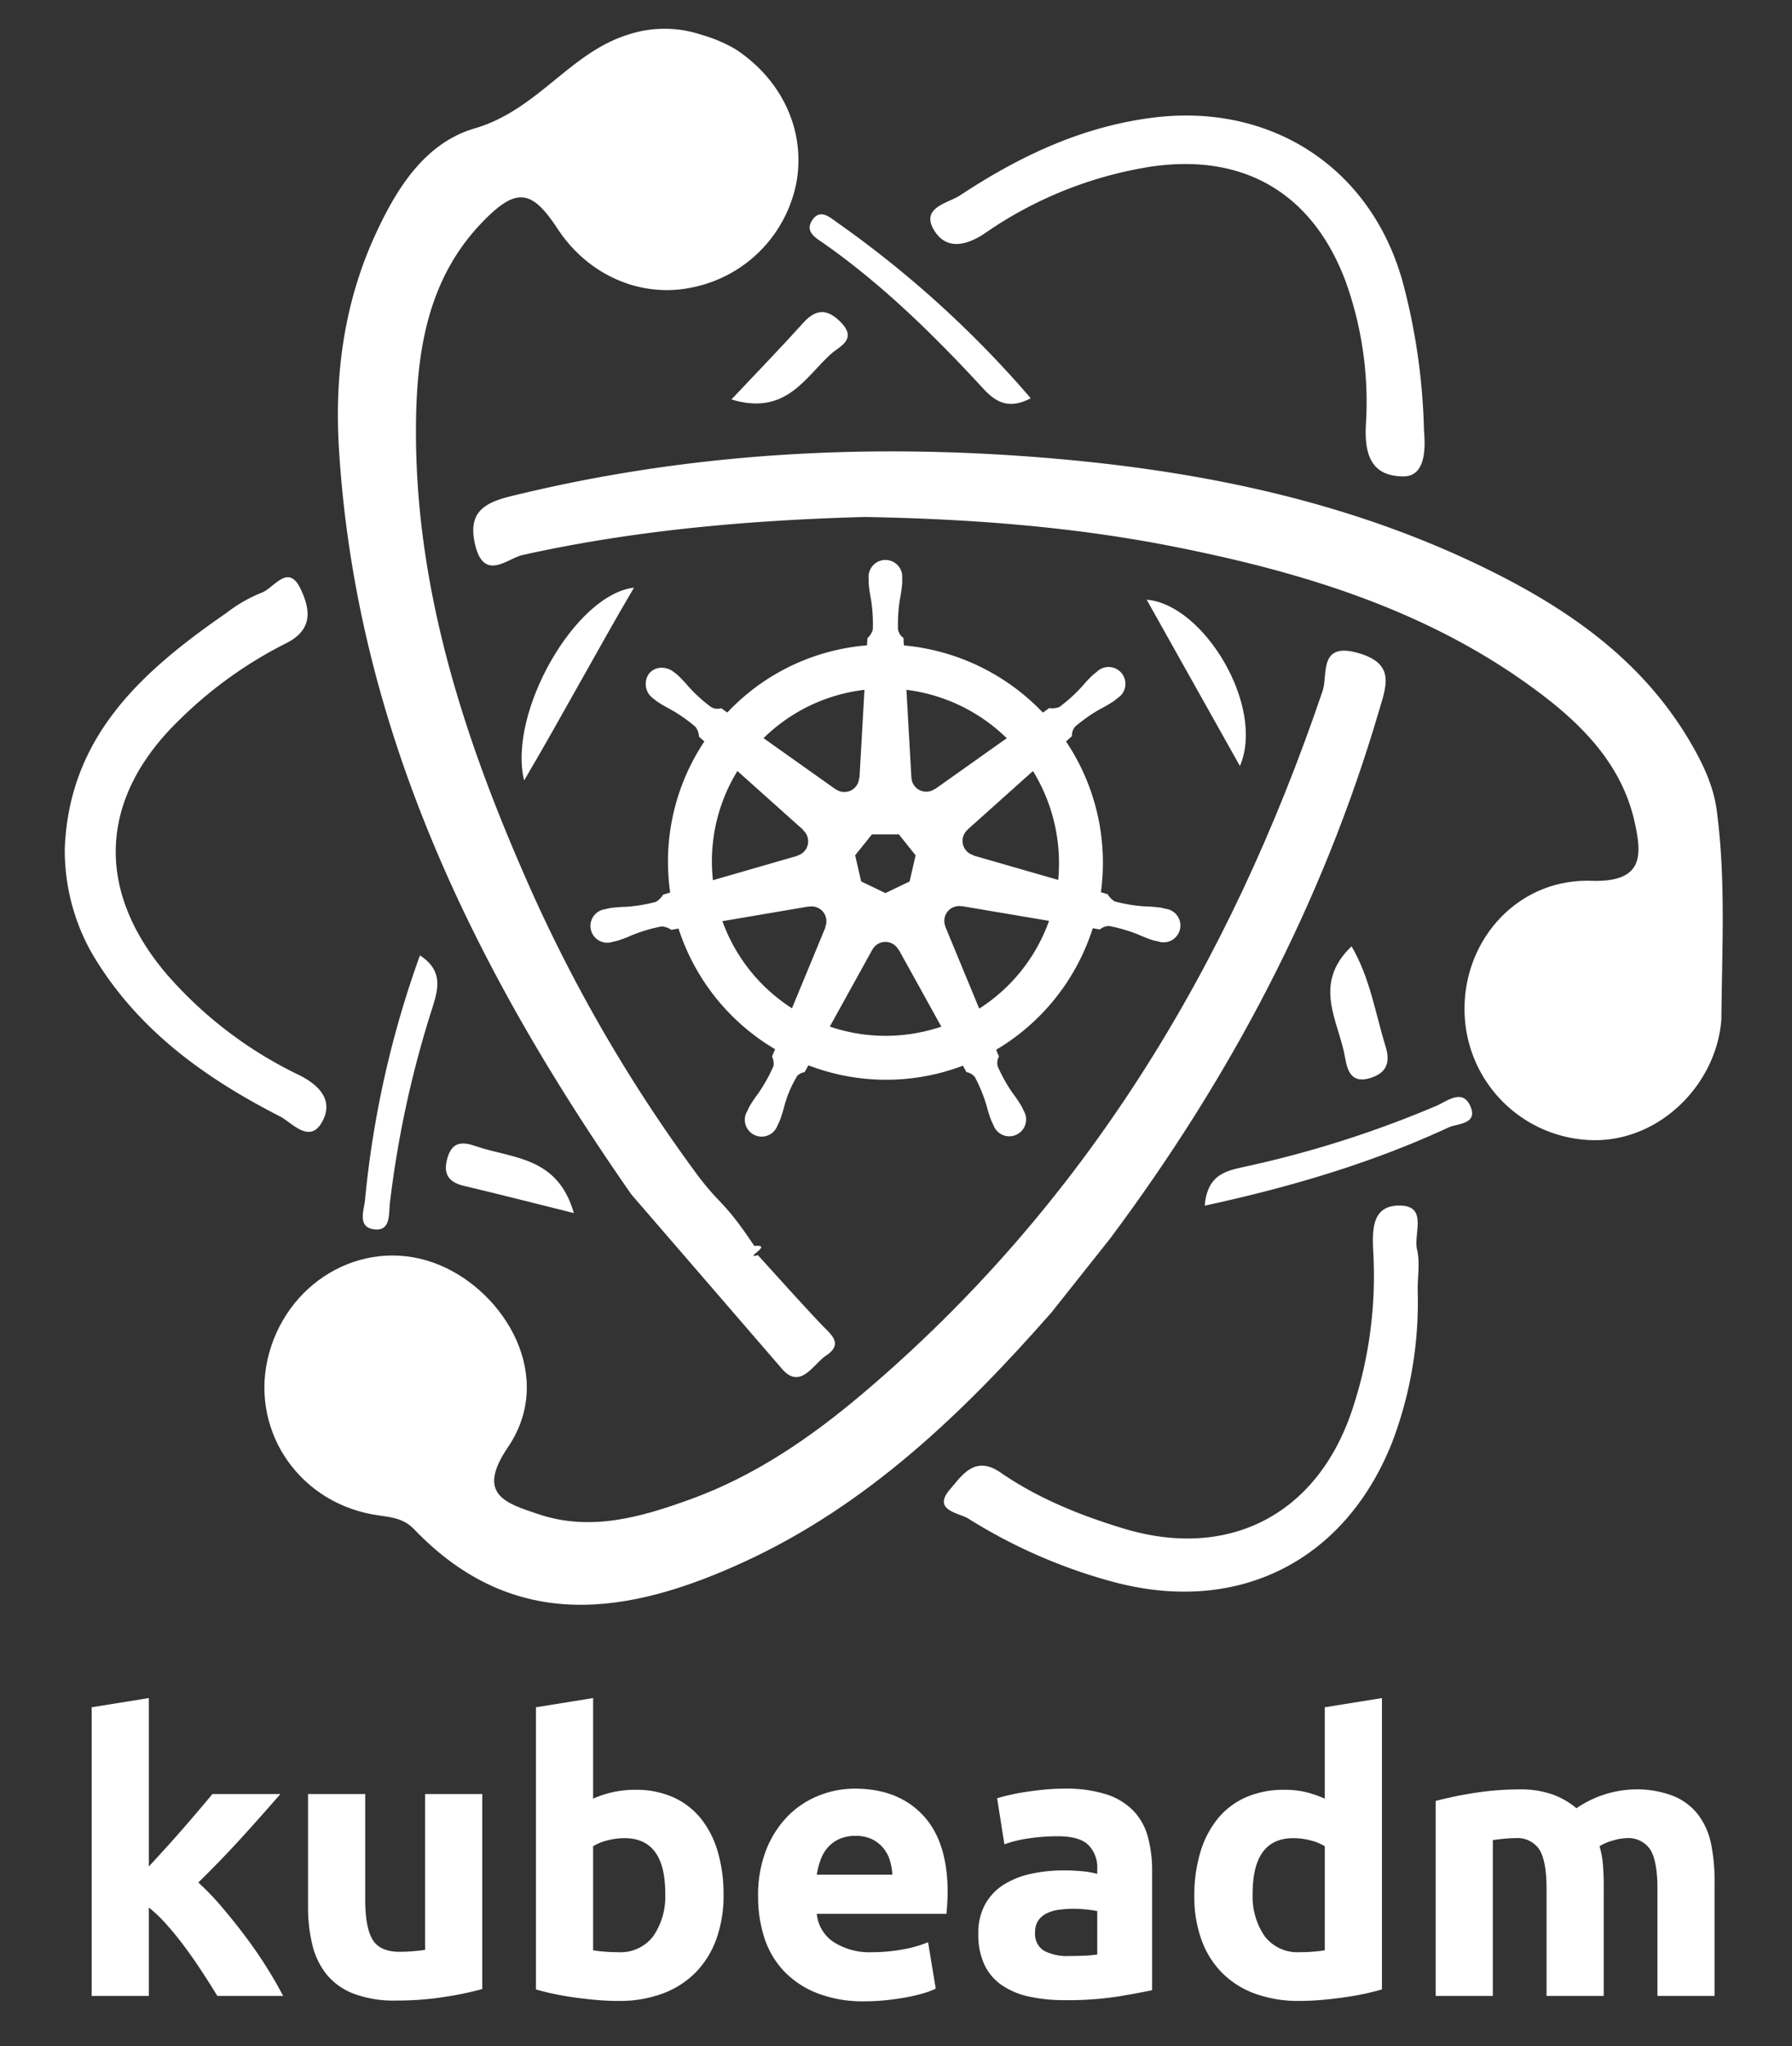 <svg id="Layer_1" data-name="Layer 1" xmlns="http://www.w3.org/2000/svg" viewBox="0 0 310 353.784"><rect x="0" y="0" width="310" height="353.784" fill="#333333" stroke="none"/><defs><style>.cls-1{fill:#fff;}</style></defs><title>kubeadm-stacked-white</title><path class="cls-1" d="M42.537,334.944q-1.992-2.659-4.115-5.153a45.744,45.744,0,0,0-4.115-4.288q3.982-3.908,7.334-7.583,3.35-3.674,6.87-7.716H36.751q-.929,1.122-2.221,2.64-1.292,1.517-2.751,3.2-1.459,1.683-3.017,3.398-1.558,1.715-3.017,3.299v-29.131L15.855,295.204v49.912h9.89V329.814a27.007,27.007,0,0,1,3.346,3.261q1.688,1.93,3.213,4.024,1.524,2.096,2.882,4.19,1.358,2.096,2.418,3.826H48.975q-1.129-2.193-2.788-4.854Q44.528,337.604,42.537,334.944Z"/><path class="cls-1" d="M73.533,310.204v26.947q-.929.133-2.124.232-1.196.1-2.257.1-3.453.002-4.712-2.124-1.261-2.124-1.261-6.902V310.204H53.289v19.447a27.639,27.639,0,0,0,.73,6.571,13.064,13.064,0,0,0,2.456,5.144,11.223,11.223,0,0,0,4.679,3.352,19.848,19.848,0,0,0,7.401,1.195,53.503,53.503,0,0,0,8.363-.631,54.967,54.967,0,0,0,6.505-1.36l-0-33.718Z"/><path class="cls-1" d="M121.254,314.452a12.878,12.878,0,0,0-4.779-3.684,15.755,15.755,0,0,0-6.571-1.295,17.719,17.719,0,0,0-3.85.398,18.485,18.485,0,0,0-3.451,1.129V293.61l-9.89,1.594v48.784q1.327.399,3.053.763,1.726.364,3.617.631,1.891.265,3.85.432,1.958.166,3.75.166a21.436,21.436,0,0,0,7.699-1.295,15.606,15.606,0,0,0,5.708-3.684,15.984,15.984,0,0,0,3.551-5.774,22.07,22.07,0,0,0,1.228-7.566,26.184,26.184,0,0,0-.996-7.467A16.551,16.551,0,0,0,121.254,314.452Zm-8.231,20.31a7.107,7.107,0,0,1-6.106,2.788q-1.328,0-2.456-.1-1.129-.099-1.858-.232v-17.987a8.619,8.619,0,0,1,2.423-.995,11.663,11.663,0,0,1,3.02-.398q7.036-0,7.036,9.558A12.119,12.119,0,0,1,113.024,334.761Z"/><path class="cls-1" d="M147.87,309.274a16.721,16.721,0,0,0-6.206,1.195,15.577,15.577,0,0,0-5.343,3.518,17.422,17.422,0,0,0-3.75,5.808,21.349,21.349,0,0,0-1.427,8.131,22.742,22.742,0,0,0,1.095,7.168,15.137,15.137,0,0,0,3.385,5.741,15.949,15.949,0,0,0,5.774,3.816,21.99,21.99,0,0,0,8.197,1.395,34.86,34.86,0,0,0,3.717-.199q1.857-.199,3.485-.498a27.811,27.811,0,0,0,2.953-.697,13.692,13.692,0,0,0,2.125-.796l-1.328-8.031a20.162,20.162,0,0,1-4.281,1.228,28.571,28.571,0,0,1-5.343.498,11.471,11.471,0,0,1-6.77-1.792,6.571,6.571,0,0,1-2.854-4.846h22.435q.065-.795.133-1.825c.043-.686.066-1.315.066-1.892q-0-8.827-4.314-13.374Q155.302,309.274,147.87,309.274ZM141.298,324.142a14.124,14.124,0,0,1,.631-2.489,6.678,6.678,0,0,1,1.228-2.157,5.894,5.894,0,0,1,1.991-1.493,6.647,6.647,0,0,1,2.854-.564,6.272,6.272,0,0,1,2.887.598,6.028,6.028,0,0,1,1.925,1.526,6.155,6.155,0,0,1,1.128,2.124,10.263,10.263,0,0,1,.432,2.456Z"/><path class="cls-1" d="M196.089,313.123a11.349,11.349,0,0,0-4.68-2.854,22.889,22.889,0,0,0-7.301-.996q-1.726.002-3.418.166-1.694.167-3.219.398-1.526.232-2.821.531-1.296.299-2.157.564l1.261,7.964a21.487,21.487,0,0,1,4.248-1.028,33.959,33.959,0,0,1,4.979-.365q3.782.001,5.31,1.526a5.476,5.476,0,0,1,1.526,4.049v.93a15.322,15.322,0,0,0-2.423-.432,31.586,31.586,0,0,0-3.418-.166,26.446,26.446,0,0,0-5.509.564,14.857,14.857,0,0,0-4.713,1.825,9.46,9.46,0,0,0-3.285,3.385,10.186,10.186,0,0,0-1.228,5.178,12.257,12.257,0,0,0,1.062,5.376,8.952,8.952,0,0,0,3.054,3.551,13.324,13.324,0,0,0,4.745,1.958,29.023,29.023,0,0,0,6.14.598,56.804,56.804,0,0,0,9.159-.631q3.783-.63,5.907-1.095V323.544a22.289,22.289,0,0,0-.73-5.907A10.514,10.514,0,0,0,196.089,313.123Zm-6.273,24.824a19.242,19.242,0,0,1-2.124.199q-1.328.066-2.787.066a8.612,8.612,0,0,1-4.281-.897,3.391,3.391,0,0,1-1.56-3.219,3.508,3.508,0,0,1,.53-1.991,3.708,3.708,0,0,1,1.461-1.262,6.865,6.865,0,0,1,2.157-.63,19.644,19.644,0,0,1,2.621-.166,19.842,19.842,0,0,1,2.19.133,18.059,18.059,0,0,1,1.792.266Z"/><path class="cls-1" d="M229.176,311a19.929,19.929,0,0,0-3.285-1.129,15.54,15.54,0,0,0-3.685-.398,16.349,16.349,0,0,0-6.604,1.262,13.079,13.079,0,0,0-4.879,3.65,16.675,16.675,0,0,0-3.053,5.808,25.794,25.794,0,0,0-1.062,7.666,21.765,21.765,0,0,0,1.229,7.533,15.668,15.668,0,0,0,3.551,5.708,15.449,15.449,0,0,0,5.708,3.617,21.968,21.968,0,0,0,7.699,1.262q1.792-.002,3.75-.166,1.958-.168,3.85-.432,1.892-.265,3.617-.631,1.725-.366,3.054-.763V293.61l-9.89,1.594Zm0,26.217q-.731.133-1.858.232-1.129.1-2.456.1a7.106,7.106,0,0,1-6.106-2.788,12.112,12.112,0,0,1-2.058-7.367q-.001-9.558,7.036-9.558a11.669,11.669,0,0,1,3.02.398,8.624,8.624,0,0,1,2.423.995Z"/><path class="cls-1" d="M293.822,313.854a10.344,10.344,0,0,0-4.281-3.285,17.45,17.45,0,0,0-6.869-1.162,18.498,18.498,0,0,0-9.956,3.253,13.877,13.877,0,0,0-3.883-2.29,16.479,16.479,0,0,0-6.14-.963q-1.924.002-3.916.166-1.99.166-3.883.465-1.891.299-3.584.664-1.693.365-2.953.696v33.718h9.89V318.168q.929-.133,1.925-.232.993-.1,1.925-.1a4.554,4.554,0,0,1,4.214,1.991q1.228,1.991,1.229,6.771v18.518h9.89V326.067q-.001-1.925-.133-3.617a15.241,15.241,0,0,0-.598-3.22,8.687,8.687,0,0,1,2.356-.995,8.903,8.903,0,0,1,2.224-.398,4.555,4.555,0,0,1,4.215,1.991q1.228,1.991,1.228,6.771v18.518h9.89V325.403a32.552,32.552,0,0,0-.598-6.505A12.436,12.436,0,0,0,293.822,313.854Z"/><path class="cls-1" d="M109.212,206.521l25.886,29.961c3.294,4.068,5.529-.582,7.809-2.092,3.13-2.072.756-3.712-.865-5.424-3.76-3.971-7.396-8.06-10.935-11.94-2.679.755,2.845-1.955-.614-1.583-5.395-8.092-5.845-6.886-10.03-12.529a264.95,264.95,0,0,1-29.95-52.073C79.743,126.15,71.706,100.671,71.962,73.368c.118-12.635,2.031-25.085,11.328-34.799,5.988-6.258,8.655-5.887,13.178,1.004,5.284,8.051,14.433,12.022,23.307,10.118A22.964,22.964,0,0,0,137.762,31.624c1.651-8.942-2.43-17.837-10.568-23.142a25.316,25.316,0,0,0-5.784-2.446,20.1,20.1,0,0,0-12.892,0C98.566,9.171,92.94,19.037,82.141,22.191,73.453,24.728,68.515,32.684,64.803,40.856c-5.3,11.666-6.941,24.03-6.174,36.645C61.574,125.932,82.034,167.544,109.212,206.521Z"/><path class="cls-1" d="M296.999,140.248c-.557-4.35-2.457-8.319-4.707-12.124-8.357-14.134-21.177-22.97-35.51-29.955-23.369-11.388-48.396-16.597-74.049-18.845-31.819-2.788-63.406-1.164-94.561,6.528-4.738,1.17-7.233,3.011-5.982,8.313,1.53,6.49,5.601,2.382,8.207,1.804,19.711-4.375,39.688-6.038,59.177-6.576,18.422.332,36.136,1.683,53.601,5.147,22.717,4.507,44.65,11.244,63.448,25.481,7.519,5.694,14.024,12.508,16.153,22.119,1.267,5.722,1.622,10.447-7.495,10.161-12.635-.395-22.029,10.079-21.928,22.317a22.642,22.642,0,0,0,22.153,22.525c11.613.241,21.428-9.633,22.274-20.848C297.924,162.719,298.527,152.179,296.999,140.248Z"/><path class="cls-1" d="M181.89,226.94l10.111-12.733c20.728-27.722,36.724-57.876,46.522-91.195,1.291-4.39,2.94-8.25-3.584-10.104-6.894-1.96-5.201,3.793-6.13,6.533-16.086,47.431-41.09,88.999-79.693,121.624-8.909,7.53-18.539,14.133-29.617,18.151-8.528,3.093-17.27,5.663-26.387,2.588-5.604-1.89-10.82-3.356-5.242-11.568,8.272-12.178-.469-26.764-11.802-31.486C63.667,213.583,50.157,220.983,46.566,233.927c-3.541,12.761,4.625,25.551,17.953,27.944,2.551.458,5.041.384,7.118,2.551,17.371,18.123,37.214,14.776,57.078,5.646C150.012,260.28,166.601,244.341,181.89,226.94Z"/><path class="cls-1" d="M48.44,193.041c2.021,1.032,5.114,4.849,7.285.939,1.983-3.571-.278-6.256-4.025-8.114a71.093,71.093,0,0,1-22.752-17.289c-12.621-14.724-11.799-30.697,2.109-44.127a72.733,72.733,0,0,1,18.338-13.174c4.943-2.428,4.2-6.041,2.636-9.386-2.185-4.674-4.654-.115-6.824.613a25.234,25.234,0,0,0-6.018,3.465c-14.464,10.007-27.21,21.222-27.98,40.71a36.069,36.069,0,0,0,4.74,18.242C23.643,177.954,35.352,186.356,48.44,193.041Z"/><path class="cls-1" d="M170.395,40.324a69.094,69.094,0,0,1,28.86-11.533c15.963-2.292,27.814,4.644,33.517,19.838A61.603,61.603,0,0,1,236.282,73.473c-.256,5.246.987,8.877,6.505,8.901,4.562.02,3.57-6.922,3.543-8.155a108.677,108.677,0,0,0-3.667-25.439c-5.463-19.735-22.664-30.939-43.001-28.464-12.424,1.512-23.36,6.716-33.613,13.484-2.016,1.331-6.72,2.04-4.558,5.842C163.478,43.135,166.853,42.702,170.395,40.324Z"/><path class="cls-1" d="M242.377,208.459c-5.238-.2-4.984,4.419-4.801,8.328a73.051,73.051,0,0,1-3.814,27.448c-6.139,17.801-21.368,25.521-39.392,20.062-7.535-2.282-14.819-5.221-21.316-9.7-4.421-3.048-6.664.562-8.666,2.866-3.229,3.716,1.454,4.081,3.157,5.138a92.077,92.077,0,0,0,25.459,11.034c21.331,5.541,39.682-3.763,47.806-24.194a68.16,68.16,0,0,0,4.433-26.449c0-2.323.417-4.746-.107-6.944C244.502,213.392,246.986,208.635,242.377,208.459Z"/><path class="cls-1" d="M63.14,207.537c-.176,1.747-1.338,4.622,1.52,5.018,2.942.407,2.583-2.583,2.775-4.423a179.894,179.894,0,0,1,7.427-34.078c.943-3.076,1.81-6.261-2.219-8.853A172.379,172.379,0,0,0,63.14,207.537Z"/><path class="cls-1" d="M142.536,42.107c10.259,7.214,19.128,15.95,27.593,25.124,2.141,2.32,4.421,3.614,8.181,1.63a183.13,183.13,0,0,0-33.395-30.326c-1.332-.927-3.015-2.552-4.414-.451C139.154,40.107,141.196,41.164,142.536,42.107Z"/><path class="cls-1" d="M208.409,208.471c15.104-3.278,28.955-7.408,42.17-13.519,1.513-.7,5.022-.547,3.852-3.512-1.316-3.335-4.082-1.047-5.918-.245a184.536,184.536,0,0,1-33.208,10.547C212.178,202.453,208.865,203.008,208.409,208.471Z"/><path class="cls-1" d="M90.667,134.952c6.249-10.579,13.253-23.599,19.009-33.342C99.504,102.769,87.819,123.24,90.667,134.952Z"/><path class="cls-1" d="M198.364,103.693c5.26,9.379,10.459,18.649,16.128,28.758C218.91,122.247,208.32,104.515,198.364,103.693Z"/><path class="cls-1" d="M143.741,61.208c1.4-1.268,4.625-2.473,1.777-5.422-2.228-2.307-4.233-2.549-6.533.005-3.842,4.266-7.848,8.384-12.459,13.28C135.93,71.933,139.227,65.295,143.741,61.208Z"/><path class="cls-1" d="M233.806,163.624c-6.867,6.576-2.22,12.923-1.136,19.162.411,2.367,1.102,4.686,4.482,3.582,2.831-.924,3.357-2.788,2.544-5.416C237.913,175.189,237.019,169.117,233.806,163.624Z"/><path class="cls-1" d="M77.478,199.983c-.867,2.71-.164,4.369,2.758,5.06,6.105,1.444,12.183,3.008,19.037,4.712-2.822-9.894-10.717-9.397-16.98-11.574C80.214,197.458,78.345,197.274,77.478,199.983Z"/><path class="cls-1" d="M113.475,155.94a27.03,27.03,0,0,1-5.192.856,24.216,24.216,0,0,0-2.779.224c-.222.041-.531.119-.774.18l-.025.005-.041.012a2.907,2.907,0,1,0,1.287,5.645l.043-.007c.019-.004.036-.014.055-.017.239-.054.539-.112.75-.169a24.443,24.443,0,0,0,2.599-.996,27.127,27.127,0,0,1,5.05-1.486,3.213,3.213,0,0,1,1.665.588l1.263-.216a37.696,37.696,0,0,0,16.706,20.857l-.528,1.263a2.875,2.875,0,0,1,.259,1.638,28.296,28.296,0,0,1-2.622,4.711,24.161,24.161,0,0,0-1.553,2.314c-.115.218-.261.553-.372.781a2.909,2.909,0,1,0,5.231,2.482l.005-.005v-.007c.11-.227.266-.524.358-.736a23.957,23.957,0,0,0,.836-2.655,20.259,20.259,0,0,1,2.243-5.204,2.354,2.354,0,0,1,1.248-.61l.657-1.187a37.487,37.487,0,0,0,26.731.068c.184.328.527.955.618,1.114a2.289,2.289,0,0,1,1.479.899,26.976,26.976,0,0,1,1.989,4.87,24.212,24.212,0,0,0,.841,2.655c.094.214.247.515.358.743a2.91,2.91,0,1,0,5.237-2.476c-.111-.229-.263-.563-.378-.78a24.074,24.074,0,0,0-1.553-2.309,27.025,27.025,0,0,1-2.568-4.599,2.275,2.275,0,0,1,.222-1.709,9.973,9.973,0,0,1-.482-1.169A37.695,37.695,0,0,0,189.035,160.504c.375.06,1.027.174,1.24.217a2.29,2.29,0,0,1,1.62-.602,27.096,27.096,0,0,1,5.052,1.486,24.118,24.118,0,0,0,2.6,1.003c.209.055.508.107.748.16.02.005.038.014.057.019l.041.006a2.907,2.907,0,1,0,1.289-5.645h0c-.247-.057-.6-.154-.842-.199a24.471,24.471,0,0,0-2.777-.224,27.086,27.086,0,0,1-5.196-.852,3.257,3.257,0,0,1-1.249-1.257l-1.17-.34a37.638,37.638,0,0,0-6.033-26.07c.299-.272.866-.773,1.026-.921a2.291,2.291,0,0,1,.544-1.64,27.107,27.107,0,0,1,4.308-3.027,24.089,24.089,0,0,0,2.407-1.404c.187-.139.442-.358.638-.515a2.912,2.912,0,1,0-3.608-4.53c-.198.156-.467.36-.642.513a24.027,24.027,0,0,0-1.914,2.025,27.137,27.137,0,0,1-3.905,3.533,3.22,3.22,0,0,1-1.757.191l-1.102.787a37.962,37.962,0,0,0-24.045-11.618c-.027-.385-.06-1.082-.07-1.293a2.295,2.295,0,0,1-.945-1.448,27.138,27.138,0,0,1,.328-5.255,24.102,24.102,0,0,0,.395-2.754c.009-.233-.005-.572-.005-.824a2.912,2.912,0,1,0-5.794.003c0,.027.006.054.007.081-.003.24-.014.531-.007.741a24.35,24.35,0,0,0,.395,2.756,27.093,27.093,0,0,1,.323,5.253,3.158,3.158,0,0,1-.94,1.498l-.069,1.226a37.79,37.79,0,0,0-5.237.805,37.262,37.262,0,0,0-18.926,10.813q-.529-.364-1.047-.743a2.288,2.288,0,0,1-1.72-.167,27.028,27.028,0,0,1-3.905-3.529,24.218,24.218,0,0,0-1.906-2.025c-.176-.151-.446-.357-.644-.514a3.452,3.452,0,0,0-2.019-.762,2.791,2.791,0,0,0-2.308,1.022,3.07,3.07,0,0,0,.712,4.271l.045.032c.189.155.423.353.598.482a24.201,24.201,0,0,0,2.402,1.406,27.019,27.019,0,0,1,4.308,3.028,3.219,3.219,0,0,1,.583,1.671l.927.829a37.484,37.484,0,0,0-5.91,26.132l-1.213.353A4.005,4.005,0,0,1,113.475,155.94Zm29.321,4.403-5.794,13.999a29.991,29.991,0,0,1-12.036-15.064l14.951-2.539.025.033a2.509,2.509,0,0,1,.501-.045,2.553,2.553,0,0,1,2.309,3.559Zm17.101,18.004 0-.001a29.951,29.951,0,0,1-16.346-.84l7.353-13.296h.012a2.557,2.557,0,0,1,4.5-.004h.055l7.372,13.318Q161.409,178.003,159.897,178.347Zm9.5-3.948 0-.001L163.544,160.256l.018-.025a2.557,2.557,0,0,1,1.238-3.31,2.53,2.53,0,0,1,.978-.254,2.464,2.464,0,0,1,.587.043l.025-.032,15.084,2.549A29.877,29.877,0,0,1,169.397,174.399Zm13.66-22.252L168.403,147.926l-.014-.062a2.557,2.557,0,0,1-1.002-4.39l-.005-.03,11.313-10.125A30.391,30.391,0,0,1,183.058,152.147Zm-8.9-24.503h.001l-12.38,8.777-.043-.02a2.555,2.555,0,0,1-4.059-1.949l-.014-.006-.86-15.171A30.097,30.097,0,0,1,174.157,127.644Zm-23.321,16.629h4.659l2.896,3.621-1.038,4.517-4.184,2.013-4.196-2.018-1.041-4.518Zm-4.383-24.467h-0a30.636,30.636,0,0,1,3.091-.531l-.861,15.194-.063.03a2.553,2.553,0,0,1-4.052,1.958l-.024.014-12.46-8.835A29.834,29.834,0,0,1,146.454,119.806Zm-18.889,13.509 0-.001,11.376,10.174-.012.062a2.553,2.553,0,0,1-1.003,4.389l-.012.049-14.582,4.208A29.825,29.825,0,0,1,127.565,133.315Z"/></svg>